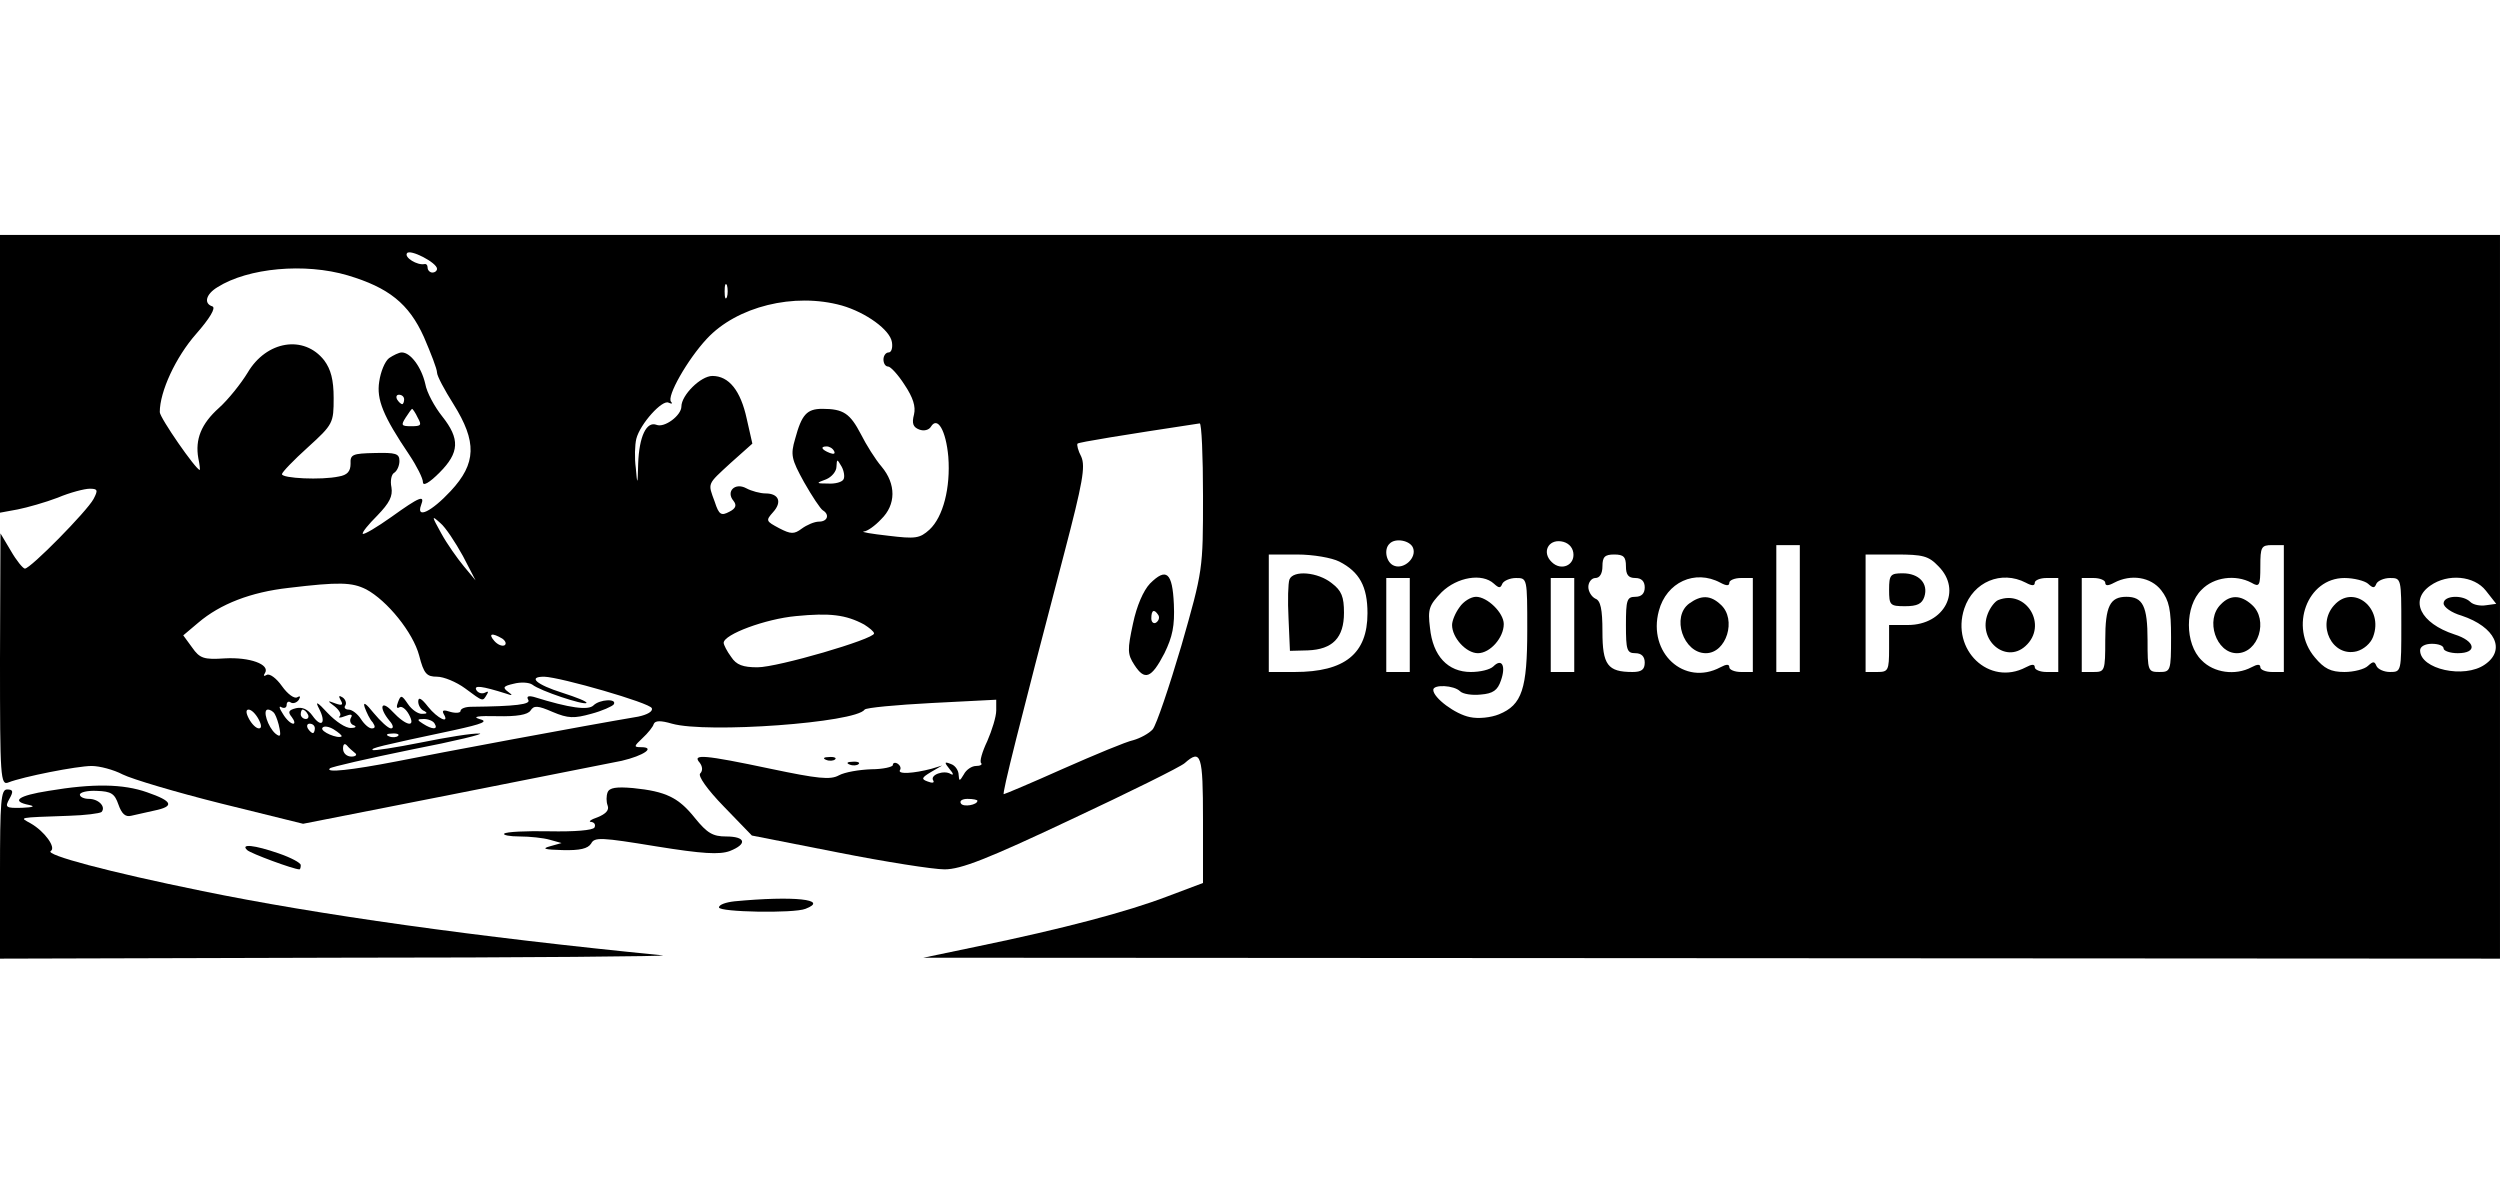 <?xml version="1.0" standalone="no"?>
<!DOCTYPE svg PUBLIC "-//W3C//DTD SVG 20010904//EN"
 "http://www.w3.org/TR/2001/REC-SVG-20010904/DTD/svg10.dtd">
<svg version="1.0" xmlns="http://www.w3.org/2000/svg"
 width="532pt" height="254pt" viewBox="0 0 532 154"
 preserveAspectRatio="xMidYMid meet">

<g transform="translate(0,154) scale(0.1,-0.1)"
fill="#000000" stroke="none">
<path d="M0 1245 l0 -296 38 7 c20 4 59 15 85 25 26 11 57 19 68 19 17 0 18
-3 8 -22 -14 -26 -134 -148 -146 -148 -4 0 -18 17 -30 38 l-22 37 -1 -269 c0
-251 1 -268 18 -261 30 12 146 35 177 35 17 0 47 -8 66 -18 20 -10 114 -38
210 -62 l174 -43 315 62 c173 34 336 67 363 72 47 11 73 29 41 29 -16 0 -15 2
3 19 12 11 23 25 24 30 3 8 15 8 39 1 74 -21 391 2 410 30 3 4 67 10 143 14
l137 7 0 -23 c0 -13 -9 -42 -19 -65 -11 -23 -17 -44 -13 -47 3 -3 -2 -6 -11
-6 -9 0 -21 -8 -26 -18 -9 -15 -10 -15 -11 -1 0 9 -7 20 -16 23 -15 6 -15 4
-3 -11 8 -9 9 -14 2 -10 -14 9 -45 -2 -37 -14 3 -5 -2 -6 -12 -2 -14 5 -13 8
7 20 l24 14 -23 -7 c-38 -10 -72 -12 -67 -3 3 4 1 10 -5 14 -5 3 -10 2 -10 -3
0 -4 -21 -9 -46 -9 -26 -1 -56 -6 -69 -13 -18 -10 -45 -7 -145 14 -142 30
-168 32 -151 13 6 -8 7 -17 1 -23 -5 -5 14 -33 51 -71 l59 -61 183 -36 c101
-20 203 -36 227 -36 35 0 91 22 269 106 124 58 233 112 242 120 35 31 39 18
39 -120 l0 -135 -77 -29 c-84 -32 -219 -68 -403 -106 l-115 -24 1678 -1 1677
-1 0 770 0 770 -2660 0 -2660 0 0 -295z m930 223 c0 -4 -4 -8 -10 -8 -5 0 -10
5 -10 10 0 6 -3 9 -7 8 -15 -3 -43 14 -37 23 6 10 64 -20 64 -33z m-190 -14
c87 -26 130 -60 162 -131 15 -35 28 -68 28 -76 0 -7 16 -37 35 -67 50 -80 49
-126 -6 -185 -41 -44 -74 -60 -63 -30 9 23 -3 18 -63 -25 -31 -22 -58 -38 -61
-36 -2 3 12 20 31 39 26 27 33 41 30 60 -3 14 0 28 6 31 6 4 11 15 11 25 0 16
-8 18 -52 17 -48 -1 -53 -3 -52 -23 0 -16 -7 -24 -25 -27 -37 -8 -121 -4 -121
5 0 4 25 30 55 57 54 49 55 52 55 105 0 39 -6 61 -20 80 -43 55 -123 42 -163
-26 -14 -23 -41 -57 -61 -75 -38 -34 -51 -67 -44 -107 3 -14 4 -25 3 -25 -8 0
-85 111 -85 123 0 44 34 117 77 166 29 33 43 56 35 59 -19 6 -14 26 11 41 65
41 186 52 277 25z m807 -46 c-3 -7 -5 -2 -5 12 0 14 2 19 5 13 2 -7 2 -19 0
-25z m244 -18 c52 -15 103 -52 107 -78 2 -12 -1 -22 -7 -22 -6 0 -11 -7 -11
-15 0 -8 4 -15 10 -15 5 0 21 -17 35 -39 18 -27 24 -46 20 -63 -5 -19 -2 -27
11 -32 10 -4 21 -1 25 6 14 23 32 -8 37 -64 5 -66 -11 -128 -40 -155 -21 -19
-30 -20 -88 -13 -36 4 -59 8 -52 9 7 0 24 12 37 26 32 31 32 75 1 112 -13 15
-33 47 -44 69 -23 44 -37 54 -82 54 -33 0 -44 -12 -58 -64 -10 -34 -8 -43 19
-92 17 -30 35 -57 40 -60 15 -9 10 -24 -8 -24 -10 0 -26 -7 -37 -15 -16 -12
-23 -12 -48 1 -28 15 -29 16 -13 34 20 22 12 40 -16 40 -11 0 -30 5 -41 11
-24 13 -44 -7 -27 -27 7 -9 5 -16 -9 -23 -17 -9 -22 -7 -31 21 -15 41 -17 36
34 83 l46 41 -12 53 c-13 60 -38 91 -73 91 -25 0 -66 -41 -66 -65 0 -19 -36
-46 -53 -39 -21 8 -37 -24 -39 -83 -1 -46 -2 -46 -5 -9 -3 22 -2 49 1 62 8 32
56 85 69 77 7 -3 9 -2 5 2 -10 11 35 90 76 134 64 69 186 99 287 71z m769
-406 c0 -156 0 -157 -46 -318 -26 -88 -53 -168 -61 -178 -8 -9 -27 -19 -41
-23 -15 -3 -82 -31 -150 -61 -67 -30 -124 -54 -126 -54 -4 0 32 144 129 514
39 149 45 183 36 204 -7 13 -10 26 -8 28 3 3 95 18 260 43 4 0 7 -69 7 -155z
m-785 96 c3 -6 -1 -7 -9 -4 -18 7 -21 14 -7 14 6 0 13 -4 16 -10z m20 -60 c-3
-6 -18 -10 -33 -9 -26 0 -26 1 -4 9 12 5 22 17 22 27 1 17 1 17 11 0 5 -9 7
-22 4 -27z m-810 -163 l27 -52 -25 30 c-14 17 -36 48 -48 70 -21 38 -21 39 -2
22 11 -9 32 -41 48 -70z m2022 17 c8 -21 -19 -46 -40 -38 -17 6 -23 35 -10 47
12 13 44 7 50 -9z m341 -10 c4 -27 -26 -40 -46 -20 -21 20 -8 48 20 44 14 -2
24 -11 26 -24z m482 -119 l0 -135 -25 0 -25 0 0 135 0 135 25 0 25 0 0 -135z
m1030 0 l0 -135 -25 0 c-14 0 -25 5 -25 10 0 7 -6 7 -19 0 -34 -18 -80 -12
-106 15 -36 35 -36 115 0 150 26 27 72 33 106 15 17 -10 19 -7 19 35 0 41 2
45 25 45 l25 0 0 -135z m-2010 100 c43 -22 60 -53 60 -110 0 -86 -48 -125
-155 -125 l-55 0 0 125 0 125 60 0 c35 0 74 -7 90 -15z m610 -10 c0 -18 5 -25
20 -25 13 0 20 -7 20 -20 0 -13 -7 -20 -20 -20 -18 0 -20 -7 -20 -60 0 -53 2
-60 20 -60 13 0 20 -7 20 -20 0 -15 -7 -20 -26 -20 -53 0 -64 15 -64 86 0 48
-4 66 -15 70 -8 4 -15 15 -15 25 0 10 7 19 15 19 9 0 15 9 15 25 0 20 5 25 25
25 20 0 25 -5 25 -25z m665 0 c51 -51 13 -125 -65 -125 l-40 0 0 -50 c0 -47
-2 -50 -25 -50 l-25 0 0 125 0 125 65 0 c57 0 69 -3 90 -25z m-1125 -125 l0
-100 -25 0 -25 0 0 100 0 100 25 0 25 0 0 -100z m179 88 c11 -10 14 -10 18 0
3 6 16 12 29 12 24 0 24 0 24 -110 0 -126 -11 -160 -60 -180 -17 -7 -44 -10
-62 -6 -31 6 -78 41 -78 58 0 12 44 10 57 -3 6 -6 26 -9 44 -7 26 2 36 9 43
30 11 31 2 48 -16 30 -7 -7 -28 -12 -48 -12 -49 0 -81 34 -87 94 -5 40 -2 48
25 76 33 32 86 41 111 18z m171 -88 l0 -100 -25 0 -25 0 0 100 0 100 25 0 25
0 0 -100z m311 90 c13 -7 19 -7 19 0 0 5 11 10 25 10 l25 0 0 -100 0 -100 -25
0 c-14 0 -25 5 -25 10 0 7 -6 7 -19 0 -77 -41 -155 31 -131 120 16 61 77 89
131 60z m650 0 c13 -7 19 -7 19 0 0 5 11 10 25 10 l25 0 0 -100 0 -100 -25 0
c-14 0 -25 5 -25 10 0 7 -6 7 -19 0 -78 -41 -160 37 -131 125 19 57 79 82 131
55z m169 0 c0 -7 6 -7 19 0 36 19 78 12 100 -16 17 -22 21 -41 21 -100 0 -72
-1 -74 -25 -74 -24 0 -25 2 -25 68 0 72 -10 92 -45 92 -35 0 -45 -20 -45 -92
0 -66 -1 -68 -25 -68 l-25 0 0 100 0 100 25 0 c14 0 25 -5 25 -10z m559 -2
c11 -10 14 -10 18 0 3 6 16 12 29 12 24 0 24 -1 24 -100 0 -99 0 -100 -24
-100 -13 0 -26 6 -29 13 -4 10 -7 10 -18 0 -7 -7 -30 -13 -50 -13 -29 0 -43 7
-63 31 -55 65 -16 169 63 169 20 0 43 -6 50 -12z m251 -15 l22 -28 -22 -3
c-12 -2 -27 1 -33 7 -16 16 -57 14 -57 -3 0 -8 17 -20 38 -26 72 -24 95 -73
50 -104 -44 -31 -138 -10 -138 30 0 8 10 14 25 14 14 0 25 -4 25 -10 0 -5 14
-10 30 -10 43 0 38 26 -7 40 -73 24 -96 73 -51 104 37 26 93 21 118 -11z
m-4511 3 c45 -24 100 -92 113 -141 10 -39 16 -45 38 -45 14 0 41 -11 60 -25
39 -29 37 -28 46 -13 4 6 3 8 -4 4 -6 -3 -14 -1 -18 5 -7 12 12 9 63 -7 14 -5
15 -4 4 4 -12 9 -10 12 12 17 15 4 33 3 40 -2 16 -13 109 -44 115 -39 2 3 -21
12 -52 22 -54 17 -74 34 -38 34 35 -1 226 -56 229 -67 3 -7 -10 -14 -29 -18
-113 -19 -429 -78 -513 -95 -98 -19 -154 -25 -143 -15 3 3 81 21 174 40 93 18
158 34 144 34 -14 1 -70 -8 -124 -19 -55 -11 -101 -18 -103 -16 -4 4 12 8 172
42 64 14 75 19 55 24 -16 5 -2 7 38 6 42 -1 65 3 71 12 7 11 15 11 47 -3 33
-14 46 -14 82 -4 23 6 45 16 48 20 8 13 -30 11 -43 -2 -11 -11 -50 -6 -127 18
-12 3 -16 1 -12 -6 7 -10 -27 -14 -121 -15 -13 0 -23 -4 -23 -9 0 -4 -10 -5
-21 -2 -15 5 -19 4 -15 -4 14 -23 -13 -10 -33 15 -14 18 -21 22 -21 11 0 -8 6
-18 13 -20 7 -4 6 -6 -4 -6 -9 -1 -23 9 -31 21 -13 19 -15 20 -21 4 -4 -10 -3
-15 3 -11 5 3 14 -4 20 -15 16 -29 -5 -26 -35 6 -24 26 -30 9 -6 -20 8 -9 9
-16 3 -16 -6 0 -22 15 -37 33 -16 20 -23 25 -19 12 4 -11 11 -26 17 -32 6 -9
6 -13 -2 -13 -6 0 -16 9 -23 20 -7 11 -19 20 -26 20 -7 0 -11 4 -7 9 3 5 0 13
-6 17 -8 5 -9 3 -4 -6 6 -10 3 -12 -11 -7 -18 7 -18 6 -2 -6 10 -8 15 -17 11
-21 -4 -4 1 -4 11 0 13 5 17 4 13 -3 -4 -6 -1 -14 5 -16 8 -3 5 -6 -5 -6 -11
-1 -33 14 -50 32 -22 24 -27 26 -18 9 16 -31 5 -42 -14 -15 -10 14 -22 19 -35
16 -16 -4 -18 -8 -9 -19 6 -8 7 -14 3 -14 -5 0 -15 9 -22 21 -8 12 -9 18 -3
14 6 -3 11 -1 11 5 0 6 4 9 9 5 5 -3 13 0 17 6 4 7 3 9 -4 5 -6 -3 -20 7 -32
24 -12 17 -26 27 -32 24 -7 -4 -8 -2 -4 4 11 18 -32 34 -86 31 -44 -3 -53 0
-69 23 l-19 26 32 27 c47 40 112 65 192 74 108 13 135 12 165 -3z m1060 -75
c11 -7 21 -15 21 -19 0 -12 -205 -72 -248 -72 -31 0 -45 5 -56 22 -9 12 -16
26 -16 30 0 18 89 51 154 57 72 7 106 3 145 -18z m-770 -30 c7 -5 9 -11 5 -14
-5 -3 -15 1 -22 9 -14 16 -5 18 17 5z m-519 -171 c7 -13 7 -20 1 -20 -6 0 -15
9 -21 20 -7 13 -7 20 -1 20 6 0 15 -9 21 -20z m35 10 c3 -5 8 -19 10 -31 3
-16 1 -18 -9 -10 -16 14 -28 51 -16 51 5 0 12 -4 15 -10z m70 0 c3 -5 1 -10
-4 -10 -6 0 -11 5 -11 10 0 6 2 10 4 10 3 0 8 -4 11 -10z m270 -20 c8 -13 -5
-13 -25 0 -13 8 -13 10 2 10 9 0 20 -4 23 -10z m-255 -10 c0 -5 -2 -10 -4 -10
-3 0 -8 5 -11 10 -3 6 -1 10 4 10 6 0 11 -4 11 -10z m57 -17 c-7 -6 -46 10
-41 18 3 5 14 3 24 -3 11 -7 18 -13 17 -15z m120 1 c-3 -3 -12 -4 -19 -1 -8 3
-5 6 6 6 11 1 17 -2 13 -5z m-92 -36 c6 -4 2 -8 -7 -8 -10 0 -18 7 -18 17 0 9
3 12 8 7 4 -5 12 -12 17 -16z m1325 -102 c0 -9 -30 -14 -35 -6 -4 6 3 10 14
10 12 0 21 -2 21 -4z"/>
<path d="M828 1278 c-9 -7 -18 -29 -21 -50 -6 -38 8 -73 64 -156 16 -24 29
-50 29 -58 0 -9 13 -2 35 20 43 43 44 72 6 120 -16 20 -33 51 -36 69 -8 35
-31 67 -50 67 -6 0 -18 -6 -27 -12z m32 -88 c0 -5 -2 -10 -4 -10 -3 0 -8 5
-11 10 -3 6 -1 10 4 10 6 0 11 -4 11 -10z m29 -39 c9 -16 7 -18 -14 -18 -21 0
-22 2 -12 18 7 11 13 19 14 19 1 0 7 -8 12 -19z"/>
<path d="M2447 798 c-14 -15 -28 -47 -36 -85 -12 -56 -12 -65 3 -88 22 -34 36
-29 64 25 17 35 22 58 20 104 -3 68 -16 79 -51 44z m18 -67 c3 -5 1 -12 -5
-16 -5 -3 -10 1 -10 9 0 18 6 21 15 7z"/>
<path d="M4726 754 c-34 -33 -10 -104 34 -104 46 0 68 71 32 103 -23 21 -46
22 -66 1z"/>
<path d="M2744 807 c-3 -8 -4 -45 -2 -83 l3 -69 38 1 c53 2 77 27 77 80 0 34
-5 47 -26 63 -30 24 -82 28 -90 8z"/>
<path d="M4020 785 c0 -33 2 -35 34 -35 26 0 36 5 41 20 9 28 -11 50 -46 50
-26 0 -29 -3 -29 -35z"/>
<path d="M3106 748 c-9 -12 -16 -29 -16 -38 0 -27 30 -60 55 -60 26 0 55 33
55 62 0 24 -35 58 -59 58 -11 0 -27 -10 -35 -22z"/>
<path d="M3595 756 c-39 -28 -13 -106 35 -106 44 0 66 72 32 103 -22 21 -42
21 -67 3z"/>
<path d="M4252 763 c-7 -3 -17 -16 -22 -29 -22 -56 38 -107 80 -69 49 44 2
122 -58 98z"/>
<path d="M4967 752 c-38 -42 -4 -111 48 -98 15 4 30 17 35 31 23 61 -42 113
-83 67z"/>
<path d="M1758 423 c7 -3 16 -2 19 1 4 3 -2 6 -13 5 -11 0 -14 -3 -6 -6z"/>
<path d="M1808 413 c7 -3 16 -2 19 1 4 3 -2 6 -13 5 -11 0 -14 -3 -6 -6z"/>
<path d="M103 357 c-64 -10 -81 -22 -41 -30 14 -3 8 -5 -15 -6 -35 -1 -37 1
-27 19 9 16 8 20 -5 20 -13 0 -15 -25 -15 -180 l0 -180 723 2 c397 0 706 3
687 5 -396 39 -737 87 -980 137 -201 41 -335 77 -322 85 12 7 -13 42 -43 59
-23 13 -31 12 82 16 34 1 65 5 69 8 10 11 -6 28 -27 28 -10 0 -19 4 -19 9 0 5
16 9 36 8 31 -1 38 -6 46 -29 7 -20 15 -27 27 -24 9 2 31 7 49 11 44 9 40 20
-15 39 -51 18 -115 19 -210 3z"/>
<path d="M1293 354 c-3 -8 -3 -20 0 -28 4 -10 -4 -18 -21 -25 -15 -5 -21 -10
-14 -10 7 -1 10 -6 7 -12 -4 -6 -42 -9 -96 -8 -49 1 -92 -1 -96 -5 -3 -3 11
-6 33 -6 21 0 50 -3 64 -7 l25 -7 -25 -7 c-18 -5 -11 -7 27 -8 37 -1 54 3 61
14 7 14 22 13 138 -6 99 -16 135 -18 157 -10 38 15 34 31 -8 31 -28 0 -40 7
-66 39 -35 44 -62 57 -132 64 -35 3 -50 1 -54 -9z"/>
<path d="M526 231 c7 -7 99 -41 111 -41 2 0 3 4 3 9 0 5 -21 16 -47 25 -52 18
-82 21 -67 7z"/>
<path d="M1563 122 c-18 -2 -33 -7 -33 -13 0 -10 159 -13 184 -3 52 20 -25 28
-151 16z"/>
</g>
</svg>
